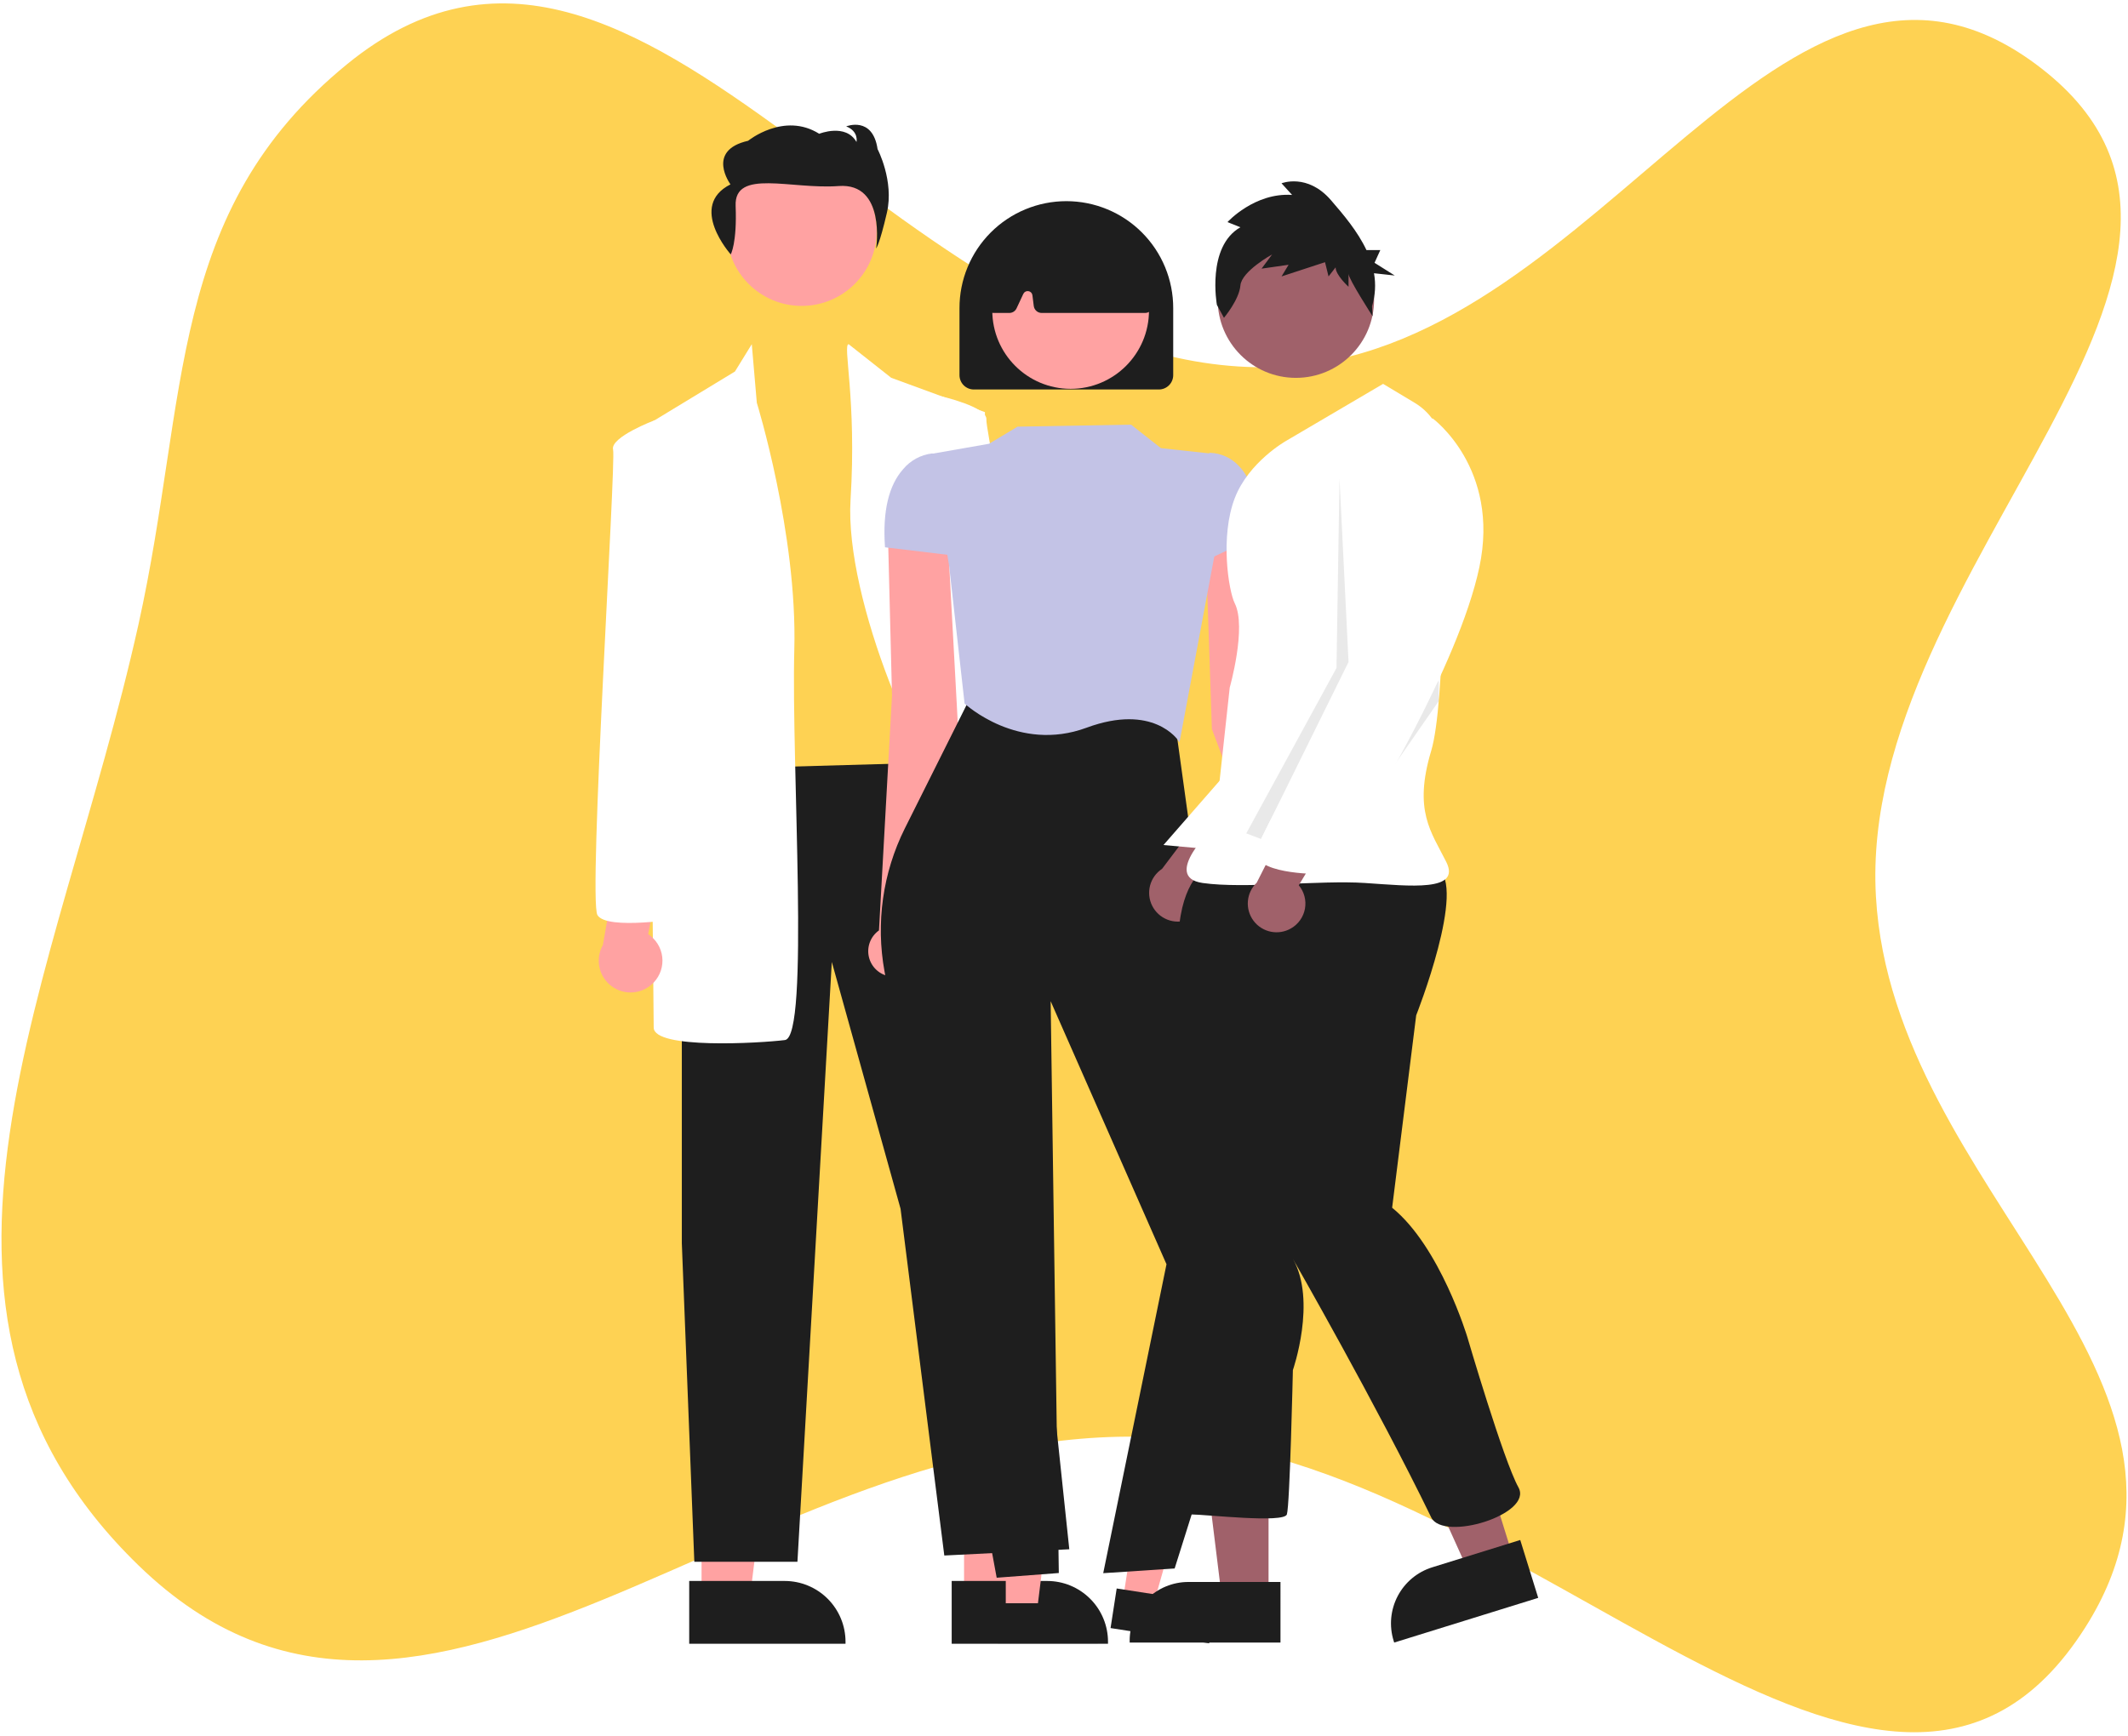 <svg width="581" height="474" viewBox="0 0 581 474" fill="none" xmlns="http://www.w3.org/2000/svg">
<path d="M569.301 444.496C514.956 529.926 416.452 397 315.301 392.496C206.185 387.639 116.184 503.576 37.813 427.496C-34.2 357.588 16.063 268.476 37.813 170.496C51.63 108.251 45.389 57.792 94.801 17.496C176.709 -49.299 247.171 108.003 352.557 99.996C437.973 93.507 486.975 -33.502 555.801 17.496C628.451 71.327 506.978 154.614 512.181 244.883C516.846 325.832 612.822 376.083 569.301 444.496Z" fill="#FED253"/>
<g filter="url(#filter0_d_525_1343)">
<path d="M263.212 432.079H276.448L282.745 381.025L263.21 381.026L263.212 432.079Z" fill="#FFA2A2"/>
<path d="M259.836 427.758L285.903 427.757H285.904C290.309 427.757 294.534 429.507 297.649 432.622C300.765 435.738 302.515 439.963 302.515 444.368V444.908L259.837 444.91L259.836 427.758Z" fill="#1E1E1E"/>
<path d="M191.547 432.079H204.783L211.079 381.025L191.545 381.026L191.547 432.079Z" fill="#FFA2A2"/>
<path d="M188.171 427.758L214.238 427.757H214.239C218.644 427.757 222.869 429.507 225.985 432.622C229.1 435.738 230.85 439.963 230.85 444.368V444.908L188.172 444.91L188.171 427.758Z" fill="#1E1E1E"/>
<path d="M186.154 200.692V335.49L189.567 422.512H217.721L227.106 258.707L245.875 326.106L257.82 420.805L291.945 419.099L268.911 200.692H186.154Z" fill="#1E1E1E"/>
<path d="M218.883 79.544C230.191 79.544 239.358 70.377 239.358 59.069C239.358 47.76 230.191 38.593 218.883 38.593C207.574 38.593 198.407 47.76 198.407 59.069C198.407 70.377 207.574 79.544 218.883 79.544Z" fill="#FFA2A2"/>
<path d="M210.375 84.879L204.923 90.636L199.805 205.812L260.378 204.105L245.874 103.433L233.078 91.169L226.584 84.879H210.375Z" fill="#FED253"/>
<path d="M200.658 97.461L205.256 89.998L206.63 105.992C206.63 105.992 217.721 141.825 216.868 173.391C216.015 204.958 221.133 279.182 214.308 280.035C207.483 280.888 178.476 282.595 178.476 276.623C178.476 270.651 176.77 111.964 176.77 111.964L200.658 97.461Z" fill="white"/>
<path d="M231.704 89.998L243.315 99.167L268.91 108.552C268.91 108.552 268.91 217.755 274.029 243.35C279.148 268.944 288.533 271.504 276.588 272.357C264.644 273.21 265.497 268.944 265.497 268.944C265.497 268.944 274.029 226.287 262.938 217.755C251.847 209.224 230.518 159.741 232.225 132.44C233.931 105.139 229.997 89.998 231.704 89.998Z" fill="white"/>
<path d="M199.512 65.475C199.512 65.475 201.251 62.42 200.847 52.213C200.442 42.007 215.984 47.78 228.971 46.806C241.957 45.833 239.208 63.846 239.208 63.846C239.208 63.846 240.145 62.775 242.151 54.081C244.157 45.388 239.603 36.724 239.603 36.724C238.261 27.588 231.032 30.516 231.032 30.516C234.514 31.872 233.845 34.77 233.845 34.77C230.898 29.603 223.669 32.531 223.669 32.531C214.028 26.48 204.256 34.448 204.256 34.448C192.609 37.091 199.439 46.354 199.439 46.354C187.726 52.273 199.512 65.475 199.512 65.475Z" fill="#1E1E1E"/>
<path d="M178.504 264.286C179.372 263.369 180.028 262.273 180.427 261.075C180.825 259.876 180.956 258.605 180.81 257.351C180.664 256.097 180.244 254.89 179.581 253.815C178.918 252.74 178.028 251.824 176.973 251.131L180.661 231.741L169.425 226.626L164.6 254.081C163.553 255.931 163.221 258.101 163.667 260.18C164.113 262.259 165.306 264.101 167.019 265.359C168.733 266.617 170.849 267.203 172.966 267.005C175.082 266.807 177.053 265.84 178.504 264.286V264.286Z" fill="#FFA2A2"/>
<path d="M181.035 111.964L178.77 110.75C178.77 110.75 166.532 115.377 167.385 118.789C168.238 122.202 160.56 241.643 163.119 245.909C165.679 250.175 186.154 246.762 186.154 246.762L181.035 111.964Z" fill="white"/>
<path d="M278.43 256.245C277.444 255.457 276.642 254.462 276.082 253.33C275.522 252.198 275.216 250.958 275.187 249.695C275.158 248.433 275.407 247.179 275.914 246.023C276.422 244.867 277.178 243.837 278.127 243.004L271.791 224.311L282.212 217.69L290.788 244.214C292.081 245.901 292.711 248.005 292.557 250.125C292.403 252.245 291.476 254.236 289.953 255.718C288.43 257.201 286.415 258.074 284.292 258.171C282.168 258.268 280.082 257.583 278.43 256.245V256.245Z" fill="#FFA2A2"/>
<path d="M268.429 239.948C268.429 239.948 289.18 240.495 291.125 235.916C293.069 231.337 268.939 114.107 269.311 110.609C269.684 107.111 256.923 104.222 256.923 104.222L254.848 105.738L268.429 239.948Z" fill="white"/>
<path d="M360.143 245.223L347.296 182.271L341.652 135.775L329.15 143.864L330.877 195.102L350.832 248.19C350.191 249.412 349.927 250.796 350.075 252.168C350.223 253.54 350.775 254.837 351.662 255.894C352.548 256.951 353.729 257.72 355.054 258.104C356.379 258.489 357.789 258.47 359.103 258.051C360.418 257.632 361.578 256.832 362.437 255.752C363.295 254.672 363.813 253.361 363.924 251.985C364.036 250.61 363.736 249.233 363.062 248.029C362.389 246.825 361.373 245.848 360.143 245.223H360.143Z" fill="#FFA2A2"/>
<path d="M239.985 250.09L243.541 185.94L242.363 139.117L258.892 145.302L261.652 196.247L249.628 251.672C250.44 252.787 250.902 254.119 250.956 255.498C251.009 256.876 250.651 258.24 249.928 259.414C249.204 260.589 248.148 261.522 246.893 262.095C245.638 262.668 244.24 262.854 242.879 262.631C241.517 262.408 240.253 261.785 239.247 260.841C238.24 259.897 237.537 258.675 237.227 257.331C236.917 255.987 237.014 254.58 237.505 253.291C237.996 252.002 238.859 250.887 239.985 250.09V250.09Z" fill="#FFA2A2"/>
<path d="M274.603 436.598H283.049L287.067 404.021L274.602 404.022L274.603 436.598Z" fill="#FFA2A2"/>
<path d="M272.449 433.841L289.081 433.84H289.082C291.893 433.84 294.589 434.957 296.577 436.945C298.565 438.933 299.682 441.629 299.682 444.44V444.784L272.449 444.785L272.449 433.841Z" fill="#1E1E1E"/>
<path d="M306.593 432.861L314.939 434.152L323.892 402.573L311.572 400.668L306.593 432.861Z" fill="#FFA2A2"/>
<path d="M304.885 429.807L321.322 432.349L321.323 432.349C324.101 432.779 326.595 434.295 328.255 436.563C329.916 438.832 330.607 441.667 330.178 444.445L330.125 444.785L303.212 440.622L304.885 429.807Z" fill="#1E1E1E"/>
<path d="M272.122 426.872L272.078 426.636L241.503 261.325C239.076 248.054 241.012 234.354 247.021 222.275L265.527 185.264L320.747 192.745L327.264 239.866L350.488 329.758L350.465 329.831L320.71 424.346L301.209 425.629L318.483 341.261L286.854 269.42L289.084 425.587L272.122 426.872Z" fill="#1E1E1E"/>
<path d="M322.032 198.775L321.668 198.204C321.603 198.101 314.895 187.995 296.642 194.743C278.009 201.632 263.571 188.326 263.428 188.191L263.356 188.123L259.136 150.512L254.155 119.979L270.012 117.197L277.808 112.52L308.809 111.968L316.967 118.384L330.361 119.844L331.587 147.665L331.581 147.695L322.032 198.775Z" fill="#C3C3E6"/>
<path d="M326.476 150.356V126.534L330.242 119.66L330.395 119.655C333.36 119.766 336.163 121.039 338.196 123.2C341.984 127.049 343.701 133.462 343.297 142.26L343.289 142.421L326.476 150.356Z" fill="#C3C3E6"/>
<path d="M260.828 147.767L241.631 145.463L241.616 145.242C240.961 135.669 242.632 128.563 246.582 124.122C248.565 121.746 251.377 120.215 254.448 119.838L254.559 119.833L259.756 124.557L260.828 147.767Z" fill="#C3C3E6"/>
<path d="M316.398 102.369H265.884C264.845 102.368 263.849 101.955 263.114 101.22C262.379 100.485 261.966 99.489 261.965 98.45V80.16C261.958 76.325 262.708 72.525 264.172 68.98C265.635 65.434 267.783 62.212 270.493 59.498C273.203 56.783 276.421 54.63 279.964 53.16C283.508 51.691 287.305 50.935 291.141 50.935C294.977 50.935 298.775 51.691 302.318 53.16C305.861 54.63 309.079 56.783 311.789 59.498C314.499 62.212 316.647 65.434 318.111 68.98C319.574 72.525 320.324 76.325 320.317 80.16V98.45C320.316 99.489 319.903 100.485 319.168 101.22C318.433 101.955 317.437 102.368 316.398 102.369V102.369Z" fill="#1E1E1E"/>
<path d="M292.314 102.189C304.128 102.189 313.705 92.612 313.705 80.798C313.705 68.984 304.128 59.407 292.314 59.407C280.5 59.407 270.922 68.984 270.922 80.798C270.922 92.612 280.5 102.189 292.314 102.189Z" fill="#FFA2A2"/>
<path d="M312.646 81.467H284.405C283.874 81.466 283.362 81.272 282.964 80.921C282.567 80.569 282.311 80.085 282.244 79.559L281.878 76.634C281.843 76.353 281.718 76.091 281.521 75.887C281.323 75.683 281.065 75.549 280.785 75.505C280.505 75.461 280.219 75.509 279.968 75.643C279.718 75.776 279.518 75.987 279.398 76.243L277.547 80.21C277.371 80.585 277.092 80.902 276.743 81.125C276.393 81.347 275.988 81.466 275.574 81.467H271.284C270.981 81.467 270.68 81.403 270.403 81.281C270.125 81.158 269.877 80.978 269.673 80.754C269.468 80.529 269.314 80.264 269.218 79.977C269.122 79.689 269.088 79.384 269.117 79.082L270.808 61.414C270.844 61.036 270.978 60.674 271.196 60.363C271.414 60.052 271.709 59.803 272.052 59.641C284.986 53.603 298.102 53.61 311.035 59.663C311.363 59.818 311.648 60.051 311.863 60.343C312.078 60.635 312.217 60.976 312.267 61.335L314.801 78.98C314.846 79.289 314.823 79.603 314.735 79.903C314.647 80.203 314.496 80.48 314.292 80.716C314.087 80.951 313.835 81.141 313.551 81.27C313.267 81.4 312.958 81.467 312.646 81.467H312.646Z" fill="#1E1E1E"/>
<path d="M324.266 247.223C325.343 246.842 326.323 246.23 327.137 245.429C327.952 244.628 328.581 243.658 328.98 242.588C329.379 241.518 329.539 240.373 329.447 239.235C329.356 238.096 329.017 236.991 328.452 235.998L346.761 215.126L332.469 213.155L317.274 233.277C315.668 234.336 314.507 235.947 314.009 237.804C313.512 239.662 313.714 241.637 314.575 243.356C315.437 245.075 316.9 246.418 318.686 247.131C320.472 247.844 322.458 247.877 324.266 247.223V247.223Z" fill="#A0616A"/>
<path d="M346.347 432.201L333.577 432.2L327.502 382.946L346.35 382.947L346.347 432.201Z" fill="#A0616A"/>
<path d="M349.604 444.579L308.429 444.578V444.057C308.429 439.806 310.118 435.73 313.124 432.725C316.129 429.72 320.205 428.031 324.455 428.031H324.456L349.605 428.032L349.604 444.579Z" fill="#1E1E1E"/>
<path d="M413.192 421.515L400.996 425.301L380.589 380.063L398.589 374.476L413.192 421.515Z" fill="#A0616A"/>
<path d="M419.973 432.371L380.65 444.579L380.495 444.082C379.235 440.023 379.639 435.629 381.618 431.867C383.597 428.106 386.989 425.285 391.048 424.024L391.049 424.024L415.066 416.567L419.973 432.371Z" fill="#1E1E1E"/>
<path d="M336.568 205.119L317.656 226.778L332.462 228.11L336.568 205.119Z" fill="white"/>
<path d="M329.179 233.037C329.179 233.037 322.61 236.321 321.788 251.102C320.967 265.883 324.252 304.479 324.252 304.479C324.252 304.479 320.968 321.722 324.252 337.324C327.536 352.925 320.968 409.581 325.073 409.581C329.179 409.581 350.528 412.044 351.349 409.581C352.17 407.117 352.992 370.166 352.992 370.166C352.992 370.166 359.561 351.28 352.992 339.787C352.992 339.787 375.928 379.838 390.763 410.404C394.01 417.094 418.682 409.583 414.576 402.193C410.471 394.802 400.617 361.136 400.617 361.136C400.617 361.136 393.227 336.502 380.089 325.827L386.659 273.275C386.659 273.275 400.618 237.966 392.408 233.039C384.198 228.113 329.179 233.037 329.179 233.037Z" fill="#1E1E1E"/>
<path d="M353.812 99.192C365.603 99.192 375.161 89.633 375.161 77.843C375.161 66.052 365.603 56.493 353.812 56.493C342.021 56.493 332.463 66.052 332.463 77.843C332.463 89.633 342.021 99.192 353.812 99.192Z" fill="#A0616A"/>
<path d="M377.625 100.834L351.084 116.435C351.084 116.435 340.922 122.158 337.125 132.037C333.079 142.564 335.431 157.387 337.125 160.776C340.41 167.345 335.748 183.768 335.748 183.768L331.642 221.54C331.642 221.54 316.862 235.498 328.358 237.141C339.854 238.783 360.382 236.32 372.699 237.141C385.016 237.962 398.975 239.605 394.869 231.391C390.764 223.178 385.837 217.432 390.764 201.012C394.619 188.162 394.452 140.112 394.197 119.821C394.162 117.034 393.415 114.303 392.026 111.886C390.638 109.47 388.654 107.45 386.264 106.016L377.625 100.834Z" fill="white"/>
<path opacity="0.1" d="M365.722 126.701L368.185 176.789L344.312 225.134L340.263 223.593L364.897 178.431L365.722 126.701Z" fill="#1E1E1E"/>
<path opacity="0.1" d="M392.816 187.463V181.714L364.901 227.698L392.816 187.463Z" fill="#1E1E1E"/>
<path d="M338.66 58.065L335.133 56.654C335.133 56.654 342.514 48.529 352.78 49.236L349.892 46.056C349.892 46.056 356.951 43.231 363.368 50.648C366.742 54.548 370.645 59.132 373.08 64.295H376.86L375.283 67.769L380.804 71.242L375.137 70.621C375.674 73.62 375.49 76.703 374.601 79.617L374.756 82.363C374.756 82.363 368.184 72.193 368.184 70.782V74.315C368.184 74.315 364.654 71.136 364.654 69.016L362.729 71.489L361.766 67.605L349.894 71.489L351.818 68.308L344.437 69.368L347.325 65.484C347.325 65.484 338.983 70.075 338.662 73.962C338.341 77.848 334.17 82.792 334.17 82.792L332.245 79.26C332.245 79.26 329.358 63.364 338.66 58.065Z" fill="#1E1E1E"/>
<path d="M352.472 249.547C353.464 248.981 354.32 248.204 354.979 247.271C355.638 246.338 356.085 245.273 356.288 244.148C356.491 243.024 356.445 241.87 356.153 240.765C355.861 239.661 355.331 238.634 354.599 237.757L368.913 213.967L354.497 214.563L343.115 237.063C341.723 238.39 340.866 240.181 340.706 242.098C340.546 244.014 341.095 245.923 342.249 247.461C343.402 249 345.08 250.062 346.964 250.447C348.848 250.831 350.808 250.511 352.472 249.547V249.547Z" fill="#A0616A"/>
<path d="M385.016 111.51L391.174 110.279C391.174 110.279 409.649 123.827 403.901 150.924C398.154 178.021 372.699 219.078 372.699 219.078C372.699 219.078 366.95 226.469 365.309 228.11C363.668 229.752 360.382 228.11 362.024 230.574C363.667 233.038 359.561 234.679 359.561 234.679C359.561 234.679 341.496 234.679 343.138 228.11C344.781 221.541 372.699 174.733 372.699 174.733L368.594 131.214C368.594 131.214 365.308 109.868 385.016 111.51Z" fill="white"/>
</g>
<defs>
<filter id="filter0_d_525_1343" x="158.594" y="30.07" width="265.379" height="422.84" filterUnits="userSpaceOnUse" color-interpolation-filters="sRGB">
<feFlood flood-opacity="0" result="BackgroundImageFix"/>
<feColorMatrix in="SourceAlpha" type="matrix" values="0 0 0 0 0 0 0 0 0 0 0 0 0 0 0 0 0 0 1 0" result="hardAlpha"/>
<feOffset dy="4"/>
<feGaussianBlur stdDeviation="2"/>
<feComposite in2="hardAlpha" operator="out"/>
<feColorMatrix type="matrix" values="0 0 0 0 0 0 0 0 0 0 0 0 0 0 0 0 0 0 0.25 0"/>
<feBlend mode="normal" in2="BackgroundImageFix" result="effect1_dropShadow_525_1343"/>
<feBlend mode="normal" in="SourceGraphic" in2="effect1_dropShadow_525_1343" result="shape"/>
</filter>
</defs>
</svg>
